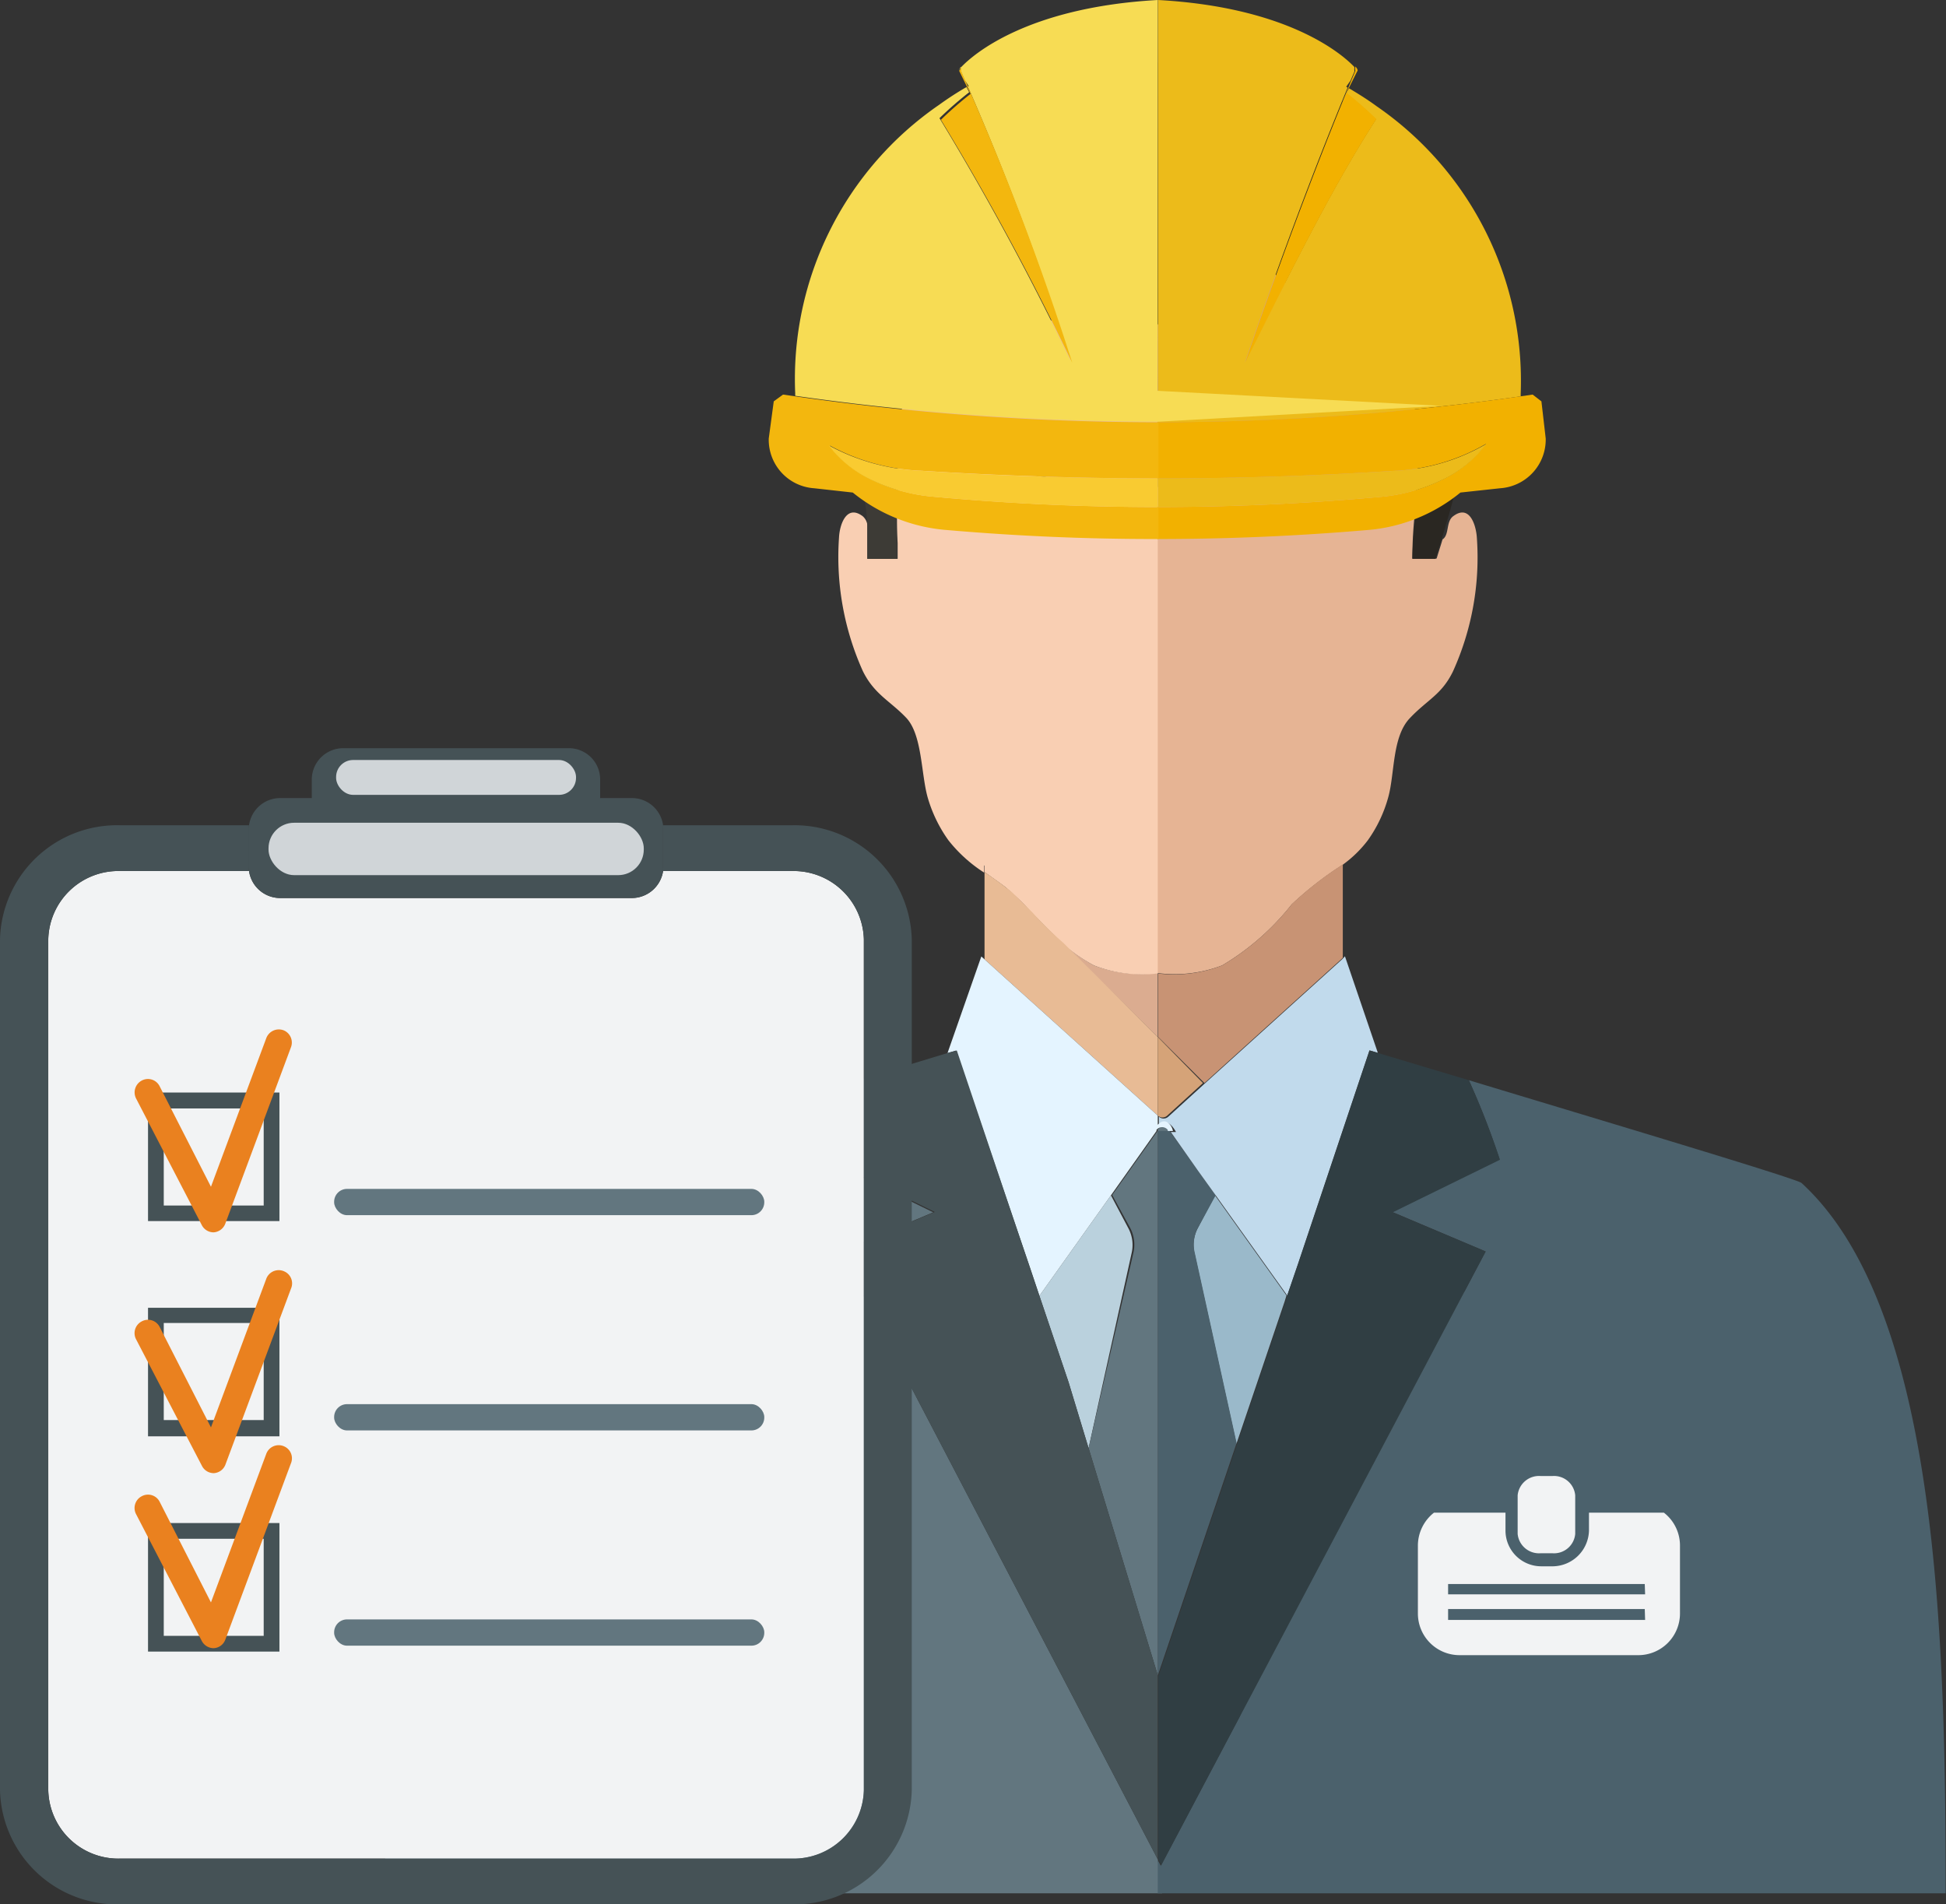 <svg xmlns="http://www.w3.org/2000/svg" viewBox="0 0 108.85 106.52"><rect x="0" y="0" width="108.85" height="106.52" fill="#333333" stroke="none"/><defs><style>.cls-1{fill:#455256;}.cls-2{fill:#ea811f;}.cls-3{fill:#c66d1c;}.cls-4{fill:#dba18f;}.cls-5{fill:#dbac90;}.cls-6{fill:#f9cfb3;}.cls-7{fill:#e6b494;}.cls-8{fill:#e8bb95;}.cls-9{fill:#d5a378;}.cls-10{fill:#2a2722;}.cls-11{fill:#3d3b36;}.cls-12{fill:#c89374;}.cls-13{fill:#bad1dd;}.cls-14{fill:#9ab9ca;}.cls-15{fill:#4b616c;}.cls-16{fill:#62767f;}.cls-17{fill:#c1daec;}.cls-18{fill:#e4f4ff;}.cls-19{fill:#303e43;}.cls-20{fill:#ecbb1a;}.cls-21{fill:#f2b100;}.cls-22{fill:#f3b70e;}.cls-23{fill:#f7dc54;}.cls-24{fill:#f9cb31;}.cls-25{fill:#f2f3f4;}.cls-26{fill:#d0d5d8;}</style></defs><title>trabajoCover</title><g id="Capa_2" data-name="Capa 2"><g id="_1" data-name="1"><g id="_3" data-name="3"><path class="cls-1" d="M95.23,68.37h0v0l-.07-.09a2.45,2.45,0,0,0-.35.1l-2.74.82v15.9H85.73v-14c-4.75,1.42-9.49,2.85-9.62,3-5.33,6.62-7.2,21.06-7.2,31.3H82.38V86.69H104V76h0V72.89h0A11.21,11.21,0,0,1,95.23,68.37Z"/><path class="cls-2" d="M82.38,86.69h0v18.7h4V96h13.89v9.35h3.89L104,86.69ZM91.3,89H86.38V87.58H91.3Z"/><path class="cls-2" d="M85.73,71.09v14h6.32V69.18l-1.27.38Zm5.57,13H86.38V82.69H91.3Z"/><rect class="cls-1" x="86.38" y="87.58" width="4.92" height="1.41"/><rect class="cls-1" x="86.38" y="82.69" width="4.92" height="1.41"/><rect class="cls-3" x="85.73" y="96.04" width="14.5" height="9.35"/><path class="cls-4" d="M56.62,49.92l1.14,1.13-.45-.49A8.43,8.43,0,0,0,56.62,49.92Z"/><path class="cls-5" d="M61.19,54a9.18,9.18,0,0,1-1.71-1.2L64.76,58V54.42A7.42,7.42,0,0,1,61.19,54Z"/><path class="cls-6" d="M55.07,48.78c.52.37,1.06.74,1.55,1.14l-1.55-1.55Z"/><path class="cls-6" d="M59.48,52.77l-1.72-1.72A19.94,19.94,0,0,0,59.48,52.77Z"/><path class="cls-7" d="M81.29,28.87c-.42.3-.21,1.05-.6,1.3l0,0c-.11.37-.23.73-.33,1.07H79a23.6,23.6,0,0,1,.21-3.13c0-.56,0-1.11,0-1.67a92.83,92.83,0,0,1-14.52.78V54.42h0A7.45,7.45,0,0,0,68.36,54a14.15,14.15,0,0,0,3.89-3.41,19.27,19.27,0,0,1,2.84-2.21A6.64,6.64,0,0,0,76.51,47a7.6,7.6,0,0,0,1.14-2.4c.37-1.31.21-3.37,1.2-4.42s1.78-1.31,2.42-2.62a15.44,15.44,0,0,0,1.34-7.46C82.57,29.37,82.2,28.19,81.29,28.87Z"/><path class="cls-6" d="M50.21,27.71a23.79,23.79,0,0,0,0,2.67c0,.2,0,.53,0,.88H48.52c0-.29,0-.55,0-.73,0-.41,0-.78,0-1.14a.78.78,0,0,0-.27-.52c-.91-.68-1.29.5-1.32,1.2a15.55,15.55,0,0,0,1.33,7.46c.64,1.31,1.54,1.68,2.43,2.62s.83,3.11,1.19,4.42A7.84,7.84,0,0,0,53.05,47a8.12,8.12,0,0,0,2,1.81v-.41l1.55,1.55h0a8.43,8.43,0,0,1,.69.64l.45.49h0l1.72,1.72h0A9.18,9.18,0,0,0,61.19,54a7.42,7.42,0,0,0,3.57.45V27.24C56,27,51.83,25,50.24,24,50.14,25.21,50.28,26.48,50.21,27.71Z"/><path class="cls-8" d="M56.61,17.92a6.8,6.8,0,0,0-6.36,5.94s0,.08,0,.12c1.59,1,5.71,3,14.52,3.26v-9.1a8.28,8.28,0,0,1-1.16.09C61.27,18.22,58.94,17.74,56.61,17.92Z"/><path class="cls-9" d="M72.25,16.05c-.36-.22-.89-.78-1.3-.89-.64-.16-.28-.11-.89.27-1.94,1.21-3.18,2.39-5.3,2.71v9.1a92.83,92.83,0,0,0,14.52-.78,20.88,20.88,0,0,0-.37-5C78.29,18.68,74.41,17.37,72.25,16.05Z"/><path class="cls-10" d="M70.83,4.37c-.13,0-1.64.16-1.45.33-.79-.72-2.19-.77-3.17-1a9.94,9.94,0,0,0-1.45-.22V18.14c2.12-.32,3.36-1.5,5.3-2.71.61-.38.25-.43.89-.27.41.11.94.67,1.3.89,2.16,1.32,6,2.63,6.66,5.42a20.88,20.88,0,0,1,.37,5c0,.56,0,1.11,0,1.67A23.6,23.6,0,0,0,79,31.26h1.3c.1-.34.22-.7.33-1.07.34-1.12.68-2.28.78-2.81A35.71,35.71,0,0,0,82,22.1c.47-4.27.7-8.36-1.93-11.94C77.24,6.33,73.06,4.09,70.83,4.37Z"/><path class="cls-11" d="M50.54,9.18c-4,3.67-3.43,8.39-3,12.92a27.71,27.71,0,0,0,.58,4.84,9.73,9.73,0,0,1,.39,2.45c0,.36,0,.73,0,1.14,0,.18,0,.44,0,.73h1.67c0-.35,0-.68,0-.88a23.79,23.79,0,0,1,0-2.67c.07-1.23-.07-2.5,0-3.73,0,0,0-.08,0-.12a6.8,6.8,0,0,1,6.36-5.94c2.33-.18,4.66.3,7,.31a8.28,8.28,0,0,0,1.16-.09V3.48C59.8,3.05,54,6,50.54,9.18Z"/><path class="cls-8" d="M57.76,51.05l-1.14-1.13c-.49-.4-1-.77-1.55-1.14v4.88l9.69,8.74V58l-5.28-5.26A19.94,19.94,0,0,1,57.76,51.05Z"/><path class="cls-9" d="M64.76,62.4l0,0a.39.39,0,0,0,.53,0l2-1.82L64.76,58Z"/><path class="cls-12" d="M68.36,54a7.45,7.45,0,0,1-3.58.45h0V58l2.59,2.58,7.74-7V48.35a19.27,19.27,0,0,0-2.84,2.21A14.15,14.15,0,0,1,68.36,54Z"/><path class="cls-13" d="M62.14,66.86l-4,5.62,1.63,4.83L60.89,81,63.3,70.08a2,2,0,0,0-.19-1.39Z"/><path class="cls-14" d="M67,68.69a2,2,0,0,0-.19,1.39l2.35,10.68,1.17-3.45,1.53-4.52.1-.33-4-5.6Z"/><path class="cls-15" d="M67,68.69l1-1.83-1-1.39-1.57-2.21h-.67V93.72l4.41-13L66.83,70.08A2,2,0,0,1,67,68.69Z"/><path class="cls-16" d="M64.76,63.18s0,0,0,0l0,.06-.94,1.33-1.61,2.27,1,1.83a2,2,0,0,1,.19,1.39L60.89,81l3.87,12.7V63.26h.67l0-.06A.4.4,0,0,0,64.76,63.18Z"/><path class="cls-16" d="M47,70l5.2-2.19-6-2.94A43.24,43.24,0,0,1,48,60.42c-7.16,2.17-18.39,5.47-18.62,5.75-6.77,8.4-7.84,26.73-7.84,39.73H65L64.76,104Z"/><path class="cls-15" d="M82.16,60.42a43.76,43.76,0,0,1,1.72,4.43l-6,2.94L83.1,70,64.93,104.36l-.17-.32v.64s0,.47,0,1.22h44.07c0-14.62-.46-32.76-8.06-39.73C100.52,65.93,89.32,62.59,82.16,60.42Z"/><polygon class="cls-15" points="71.88 72.79 71.98 72.47 71.98 72.46 71.88 72.79"/><path class="cls-17" d="M75.09,53.64l-7.74,7-2,1.82a.39.39,0,0,1-.53,0l0,0v.51a1.49,1.49,0,0,1,.14-.12c.34-.23.65.15.82.47h-.29L67,65.47l1,1.39,4,5.6h0l.6-1.76,4-11.95.47.14-1.84-5.4Z"/><path class="cls-18" d="M64.9,62.79a1.49,1.49,0,0,0-.14.12V62.4l-9.69-8.74-.18-.16L53,58.9l.48-.14L57,69.1l.61,1.8.53,1.58,4-5.62,1.61-2.27.94-1.33,0-.06s0,0,0,0a.4.4,0,0,1,.63,0l0,.06h.29C65.55,62.94,65.24,62.56,64.9,62.79Z"/><path class="cls-1" d="M59.77,77.31l-1.63-4.83-.53-1.58L57,69.1,53.52,58.76,53,58.9,48,60.42a44.15,44.15,0,0,0-1.71,4.43l6,2.94L47,70,64.76,104V93.7L60.89,81Z"/><path class="cls-19" d="M82.16,60.42,77.08,58.9l-.47-.14-4,11.95L72,72.47l-.1.32-1.53,4.52-1.17,3.45-4.41,13V104l.17.32L83.1,70l-5.2-2.19,6-2.94A44.69,44.69,0,0,0,82.16,60.42Z"/><path class="cls-20" d="M75.92,4l0,0-.16-.19C75.87,3.86,75.9,3.93,75.92,4Z"/><path class="cls-20" d="M77,5.94c-.49-.36-1-.68-1.54-1l-.15.29a20.38,20.38,0,0,1,1.65,1.45c-2.68,4.15-5.16,9.32-7.33,13.6C72.27,12.53,74.51,7,75.38,4.9l-.08-.05.24-.34L75.76,4a1.51,1.51,0,0,1,0-.25C75.1,3.05,72.08.4,64.77,0h0V23.62a144.43,144.43,0,0,0,20.29-1.45c0-.05,0-.09,0-.14A18.65,18.65,0,0,0,77,5.94Z"/><path class="cls-21" d="M85.73,22.07a144,144,0,0,1-21,1.55v3.14q6.57,0,13.15-.42a11.18,11.18,0,0,0,5.25-1.52l-.46.54a6.55,6.55,0,0,1-2.11,1.52,9.75,9.75,0,0,1-3.32.91q-6.26.57-12.51.57v1.79q5.86,0,11.72-.5a9.41,9.41,0,0,0,5.24-2.1l2.22-.24a2.73,2.73,0,0,0,2.55-2.78l-.24-2.08Z"/><path class="cls-22" d="M43.28,22.45,43,24.53a2.72,2.72,0,0,0,2.54,2.78l2.16.24A9.52,9.52,0,0,0,53,29.65q5.91.51,11.8.5V28.36q-6.3,0-12.61-.58a9.8,9.8,0,0,1-3.33-.9,6.47,6.47,0,0,1-2.21-1.65l-.24-.31a11.69,11.69,0,0,0,5.13,1.41q6.63.42,13.26.43V23.62a144,144,0,0,1-21-1.55Z"/><path class="cls-20" d="M64.76,26.76v1.6q6.26,0,12.51-.57a9.75,9.75,0,0,0,3.32-.91,6.55,6.55,0,0,0,2.11-1.52l.46-.54a11.18,11.18,0,0,1-5.25,1.52Q71.34,26.76,64.76,26.76Z"/><path class="cls-23" d="M64.76,0c-7.36.41-10.37,3.09-11,3.76a1.76,1.76,0,0,1-.14.17l0,0a1.36,1.36,0,0,0,.12-.2c0,.14,0,.23,0,.23s.08.2.23.53l.22.33-.06,0a157.17,157.17,0,0,1,5.77,15.39,153.5,153.5,0,0,0-7.35-13.6,20.5,20.5,0,0,1,1.66-1.45l-.15-.29a17.65,17.65,0,0,0-1.54,1A18.6,18.6,0,0,0,44.48,22s0,.1,0,.14a144.15,144.15,0,0,0,20.27,1.45l15.86-.89-15.86-.84Z"/><path class="cls-24" d="M46.37,24.92l.24.31a6.47,6.47,0,0,0,2.21,1.65,9.8,9.8,0,0,0,3.33.9q6.32.59,12.61.58v-1.6q-6.63,0-13.26-.43A11.69,11.69,0,0,1,46.37,24.92Z"/><path class="cls-22" d="M54,4.52c-.15-.33-.23-.53-.23-.53s0-.09,0-.23a1.36,1.36,0,0,1-.12.2l0,0,.49,1,.15.29a20.5,20.5,0,0,0-1.66,1.45,153.5,153.5,0,0,1,7.35,13.6A157.17,157.17,0,0,0,54.16,4.89Z"/><path class="cls-21" d="M75.44,4.94l.5-1,0,0s0-.1-.13-.22a1.51,1.51,0,0,0,0,.25l-.22.52c-.05.11-.1.24-.16.39-.87,2.09-3.11,7.63-5.77,15.38,2.17-4.28,4.65-9.45,7.33-13.6a20.38,20.38,0,0,0-1.65-1.45Z"/><path class="cls-25" d="M88.88,84.61v1a2.05,2.05,0,0,1-2,2h-.67a2,2,0,0,1-2-2v-1h-4a2.35,2.35,0,0,0-.9,1.83v3.81a2.33,2.33,0,0,0,2.33,2.33h10a2.33,2.33,0,0,0,2.33-2.33V86.44a2.32,2.32,0,0,0-.9-1.83Zm3.14,6H81V90H92Zm0-1.43H81V88.6H92Z"/><path class="cls-25" d="M86.84,82.56h-.67a1.2,1.2,0,0,0-1.28,1.08V85.8a1.2,1.2,0,0,0,1.28,1.08h.67a1.19,1.19,0,0,0,1.27-1.08V83.64A1.19,1.19,0,0,0,86.84,82.56Z"/><path class="cls-25" d="M44.32,48.72H37.09a1.77,1.77,0,0,1-1.77,1.51H15.7a1.76,1.76,0,0,1-1.77-1.51H6.7a3.92,3.92,0,0,0-4,3.82v47.59a3.92,3.92,0,0,0,4,3.83H44.32a3.93,3.93,0,0,0,4-3.83V52.54A3.93,3.93,0,0,0,44.32,48.72Z"/><path class="cls-1" d="M44.32,46.16H37.09a1.23,1.23,0,0,1,0,.19v2.17a1.36,1.36,0,0,1,0,.2h7.23a3.93,3.93,0,0,1,4,3.82v47.59a3.93,3.93,0,0,1-4,3.83H6.7a3.92,3.92,0,0,1-4-3.83V52.54a3.92,3.92,0,0,1,4-3.82h7.23a1.36,1.36,0,0,1,0-.2V46.35a1.23,1.23,0,0,1,0-.19H6.7A6.55,6.55,0,0,0,0,52.54v47.59a6.55,6.55,0,0,0,6.7,6.39H44.32A6.56,6.56,0,0,0,51,100.13V52.54A6.56,6.56,0,0,0,44.32,46.16Z"/><path class="cls-1" d="M35.32,44.64H33.57V43.56a1.75,1.75,0,0,0-1.79-1.71H19.23a1.76,1.76,0,0,0-1.79,1.71v1.08H15.7a1.76,1.76,0,0,0-1.77,1.52,1.23,1.23,0,0,0,0,.19v2.17a1.36,1.36,0,0,0,0,.2,1.76,1.76,0,0,0,1.77,1.51H35.32a1.77,1.77,0,0,0,1.77-1.51,1.36,1.36,0,0,0,0-.2V46.35a1.23,1.23,0,0,0,0-.19A1.76,1.76,0,0,0,35.32,44.64Z"/><rect class="cls-26" x="15.02" y="46.02" width="20.99" height="2.93" rx="1.43"/><rect class="cls-26" x="18.8" y="42.51" width="13.42" height="1.95" rx="0.95"/><rect class="cls-16" x="18.69" y="66.5" width="24.06" height="1.47" rx="0.72"/><path class="cls-1" d="M8.28,68.3h7.35V61.11H8.28ZM9.16,62h5.59v5.43H9.16Z"/><rect class="cls-16" x="18.69" y="78.54" width="24.06" height="1.47" rx="0.72"/><path class="cls-1" d="M8.28,80.34h7.35V73.15H8.28ZM9.16,74h5.59v5.43H9.16Z"/><rect class="cls-16" x="18.69" y="90.58" width="24.06" height="1.47" rx="0.72"/><path class="cls-1" d="M8.28,92.38h7.35V85.19H8.28Zm.88-6.31h5.59V91.5H9.16Z"/><path class="cls-2" d="M15.89,80.9a.74.74,0,0,0-1,.43l-3.09,8.3L8.93,84a.73.73,0,0,0-1-.31.74.74,0,0,0-.32,1l3.68,7.1a.75.75,0,0,0,.66.4h0a.73.73,0,0,0,.65-.47l3.67-9.86A.73.73,0,0,0,15.89,80.9Z"/><path class="cls-2" d="M15.89,71.11a.74.74,0,0,0-1,.43l-3.09,8.3L8.93,74.22a.73.73,0,0,0-1-.31.74.74,0,0,0-.32,1L11.3,82a.74.74,0,0,0,.66.4h0a.74.74,0,0,0,.65-.48l3.67-9.85A.73.73,0,0,0,15.89,71.11Z"/><path class="cls-2" d="M15.89,57.64a.75.75,0,0,0-1,.44l-3.09,8.3L8.93,60.76a.73.73,0,0,0-1-.32.75.75,0,0,0-.32,1l3.68,7.09a.74.74,0,0,0,.66.4h0a.75.75,0,0,0,.65-.48l3.67-9.86A.74.74,0,0,0,15.89,57.64Z"/></g></g></g></svg>